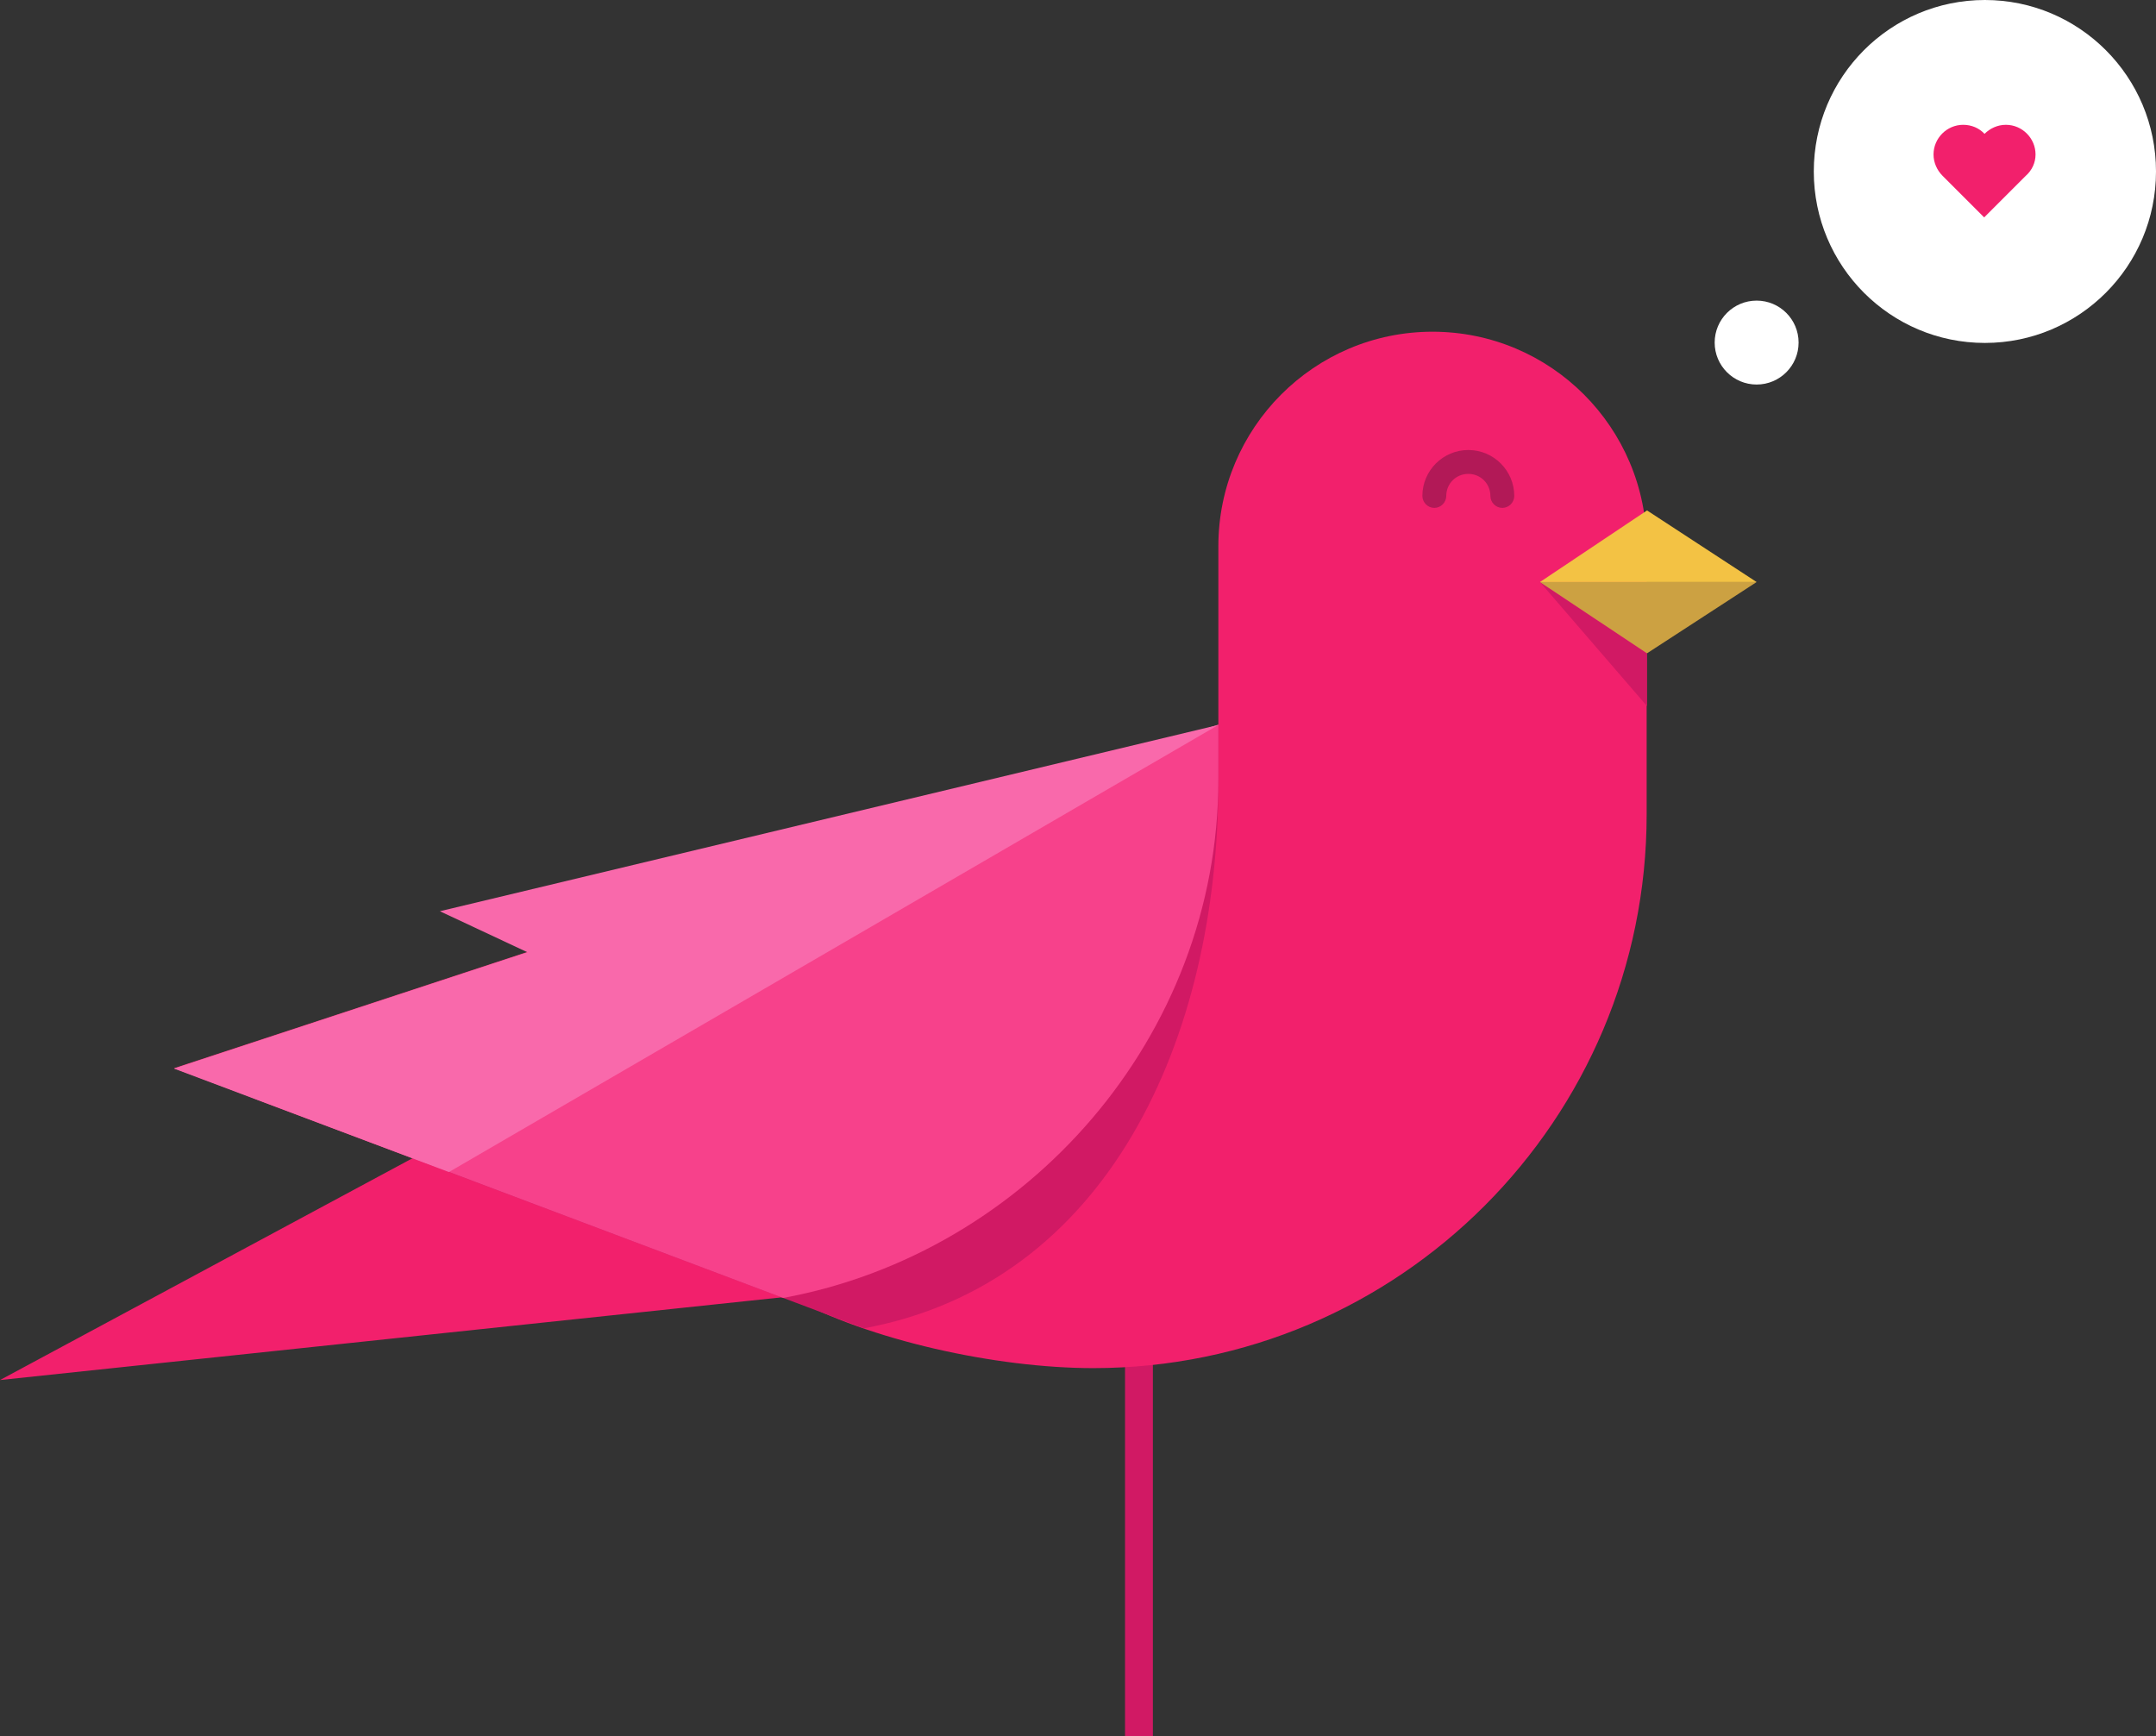 <?xml version="1.0" encoding="utf-8"?>
<!-- Generator: Adobe Illustrator 17.1.0, SVG Export Plug-In . SVG Version: 6.00 Build 0)  -->
<!DOCTYPE svg PUBLIC "-//W3C//DTD SVG 1.1//EN" "http://www.w3.org/Graphics/SVG/1.1/DTD/svg11.dtd">
<svg version="1.1" id="Layer_1" xmlns="http://www.w3.org/2000/svg" xmlns:xlink="http://www.w3.org/1999/xlink" x="0px" y="0px"
	 viewBox="0 0 596 480" enable-background="new 0 0 596 480" xml:space="preserve">
<rect x="0" y="0" width="596" height="480" fill="#333333" stroke="none"/>
<ellipse fill="#FFFFFF" cx="548.7" cy="47.4" rx="47.3" ry="47.4"/>
<g>
	<path fill="#F2206C" d="M562.7,42.7c0-4.5-3.7-8.2-8.2-8.2c-2.3,0-4.4,1-5.9,2.5c-1.5-1.6-3.6-2.5-5.9-2.5c-4.5,0-8.2,3.7-8.2,8.2
		c0,2.3,1,4.4,2.5,5.9l0,0l11.5,11.5l11.5-11.5l0,0C561.7,47.1,562.7,45,562.7,42.7z"/>
</g>
<ellipse fill="#FFFFFF" cx="485.6" cy="94.7" rx="11.6" ry="11.6"/>
<polyline fill="#D11964" points="318.7,480 318.7,372.1 311,372.1 311,480 "/>
<g>
	<path fill="#F2206C" d="M0,381.5l336.8-181.1V151v0c0-32.7,26.5-59.3,59.2-59.3s59.2,26.5,59.2,59.3v0v59.3v14.8
		c0,84.5-68.5,153.1-153,153.1c-26.8,0-62-7.7-83.9-19.8L0,381.5z"/>
</g>
<g>
	<polygon fill="#F3C244" points="455.3,141.1 425.7,160.9 485.6,160.9 	"/>
</g>
<g>
	<polygon fill="#D11964" points="425.7,160.9 455.3,195.2 455.3,180.6 	"/>
</g>
<g>
	<path fill="#B21957" d="M396.5,140.4c1.8,0,3.3-1.5,3.3-3.3c0-3.4,2.7-6.1,6.1-6.1c3.4,0,6.1,2.7,6.1,6.1c0,1.8,1.5,3.3,3.3,3.3
		s3.3-1.5,3.3-3.3c0-7-5.7-12.7-12.7-12.7c-7,0-12.7,5.7-12.7,12.7C393.2,138.9,394.7,140.4,396.5,140.4z"/>
</g>
<g>
	<polygon fill="#CCA142" points="485.6,160.9 455.3,180.6 425.7,160.9 	"/>
</g>
<g>
	<path fill="#D11964" d="M238.8,367.2c67.4-12.4,98-80,98-151V201L70,303.6L238.8,367.2z"/>
</g>
<g>
	<path fill="#F7418B" d="M216.5,358.8c67.4-12.4,120.3-72.2,120.3-143.3v-15.2l-288.7,95L216.5,358.8z"/>
</g>
<g>
	<polygon fill="#F969AB" points="336.8,200.4 124.1,324 48.1,295.4 	"/>
</g>
<polygon fill="#F969AB" points="336.8,200.4 121.6,251.9 153.4,266.8 "/>
</svg>
